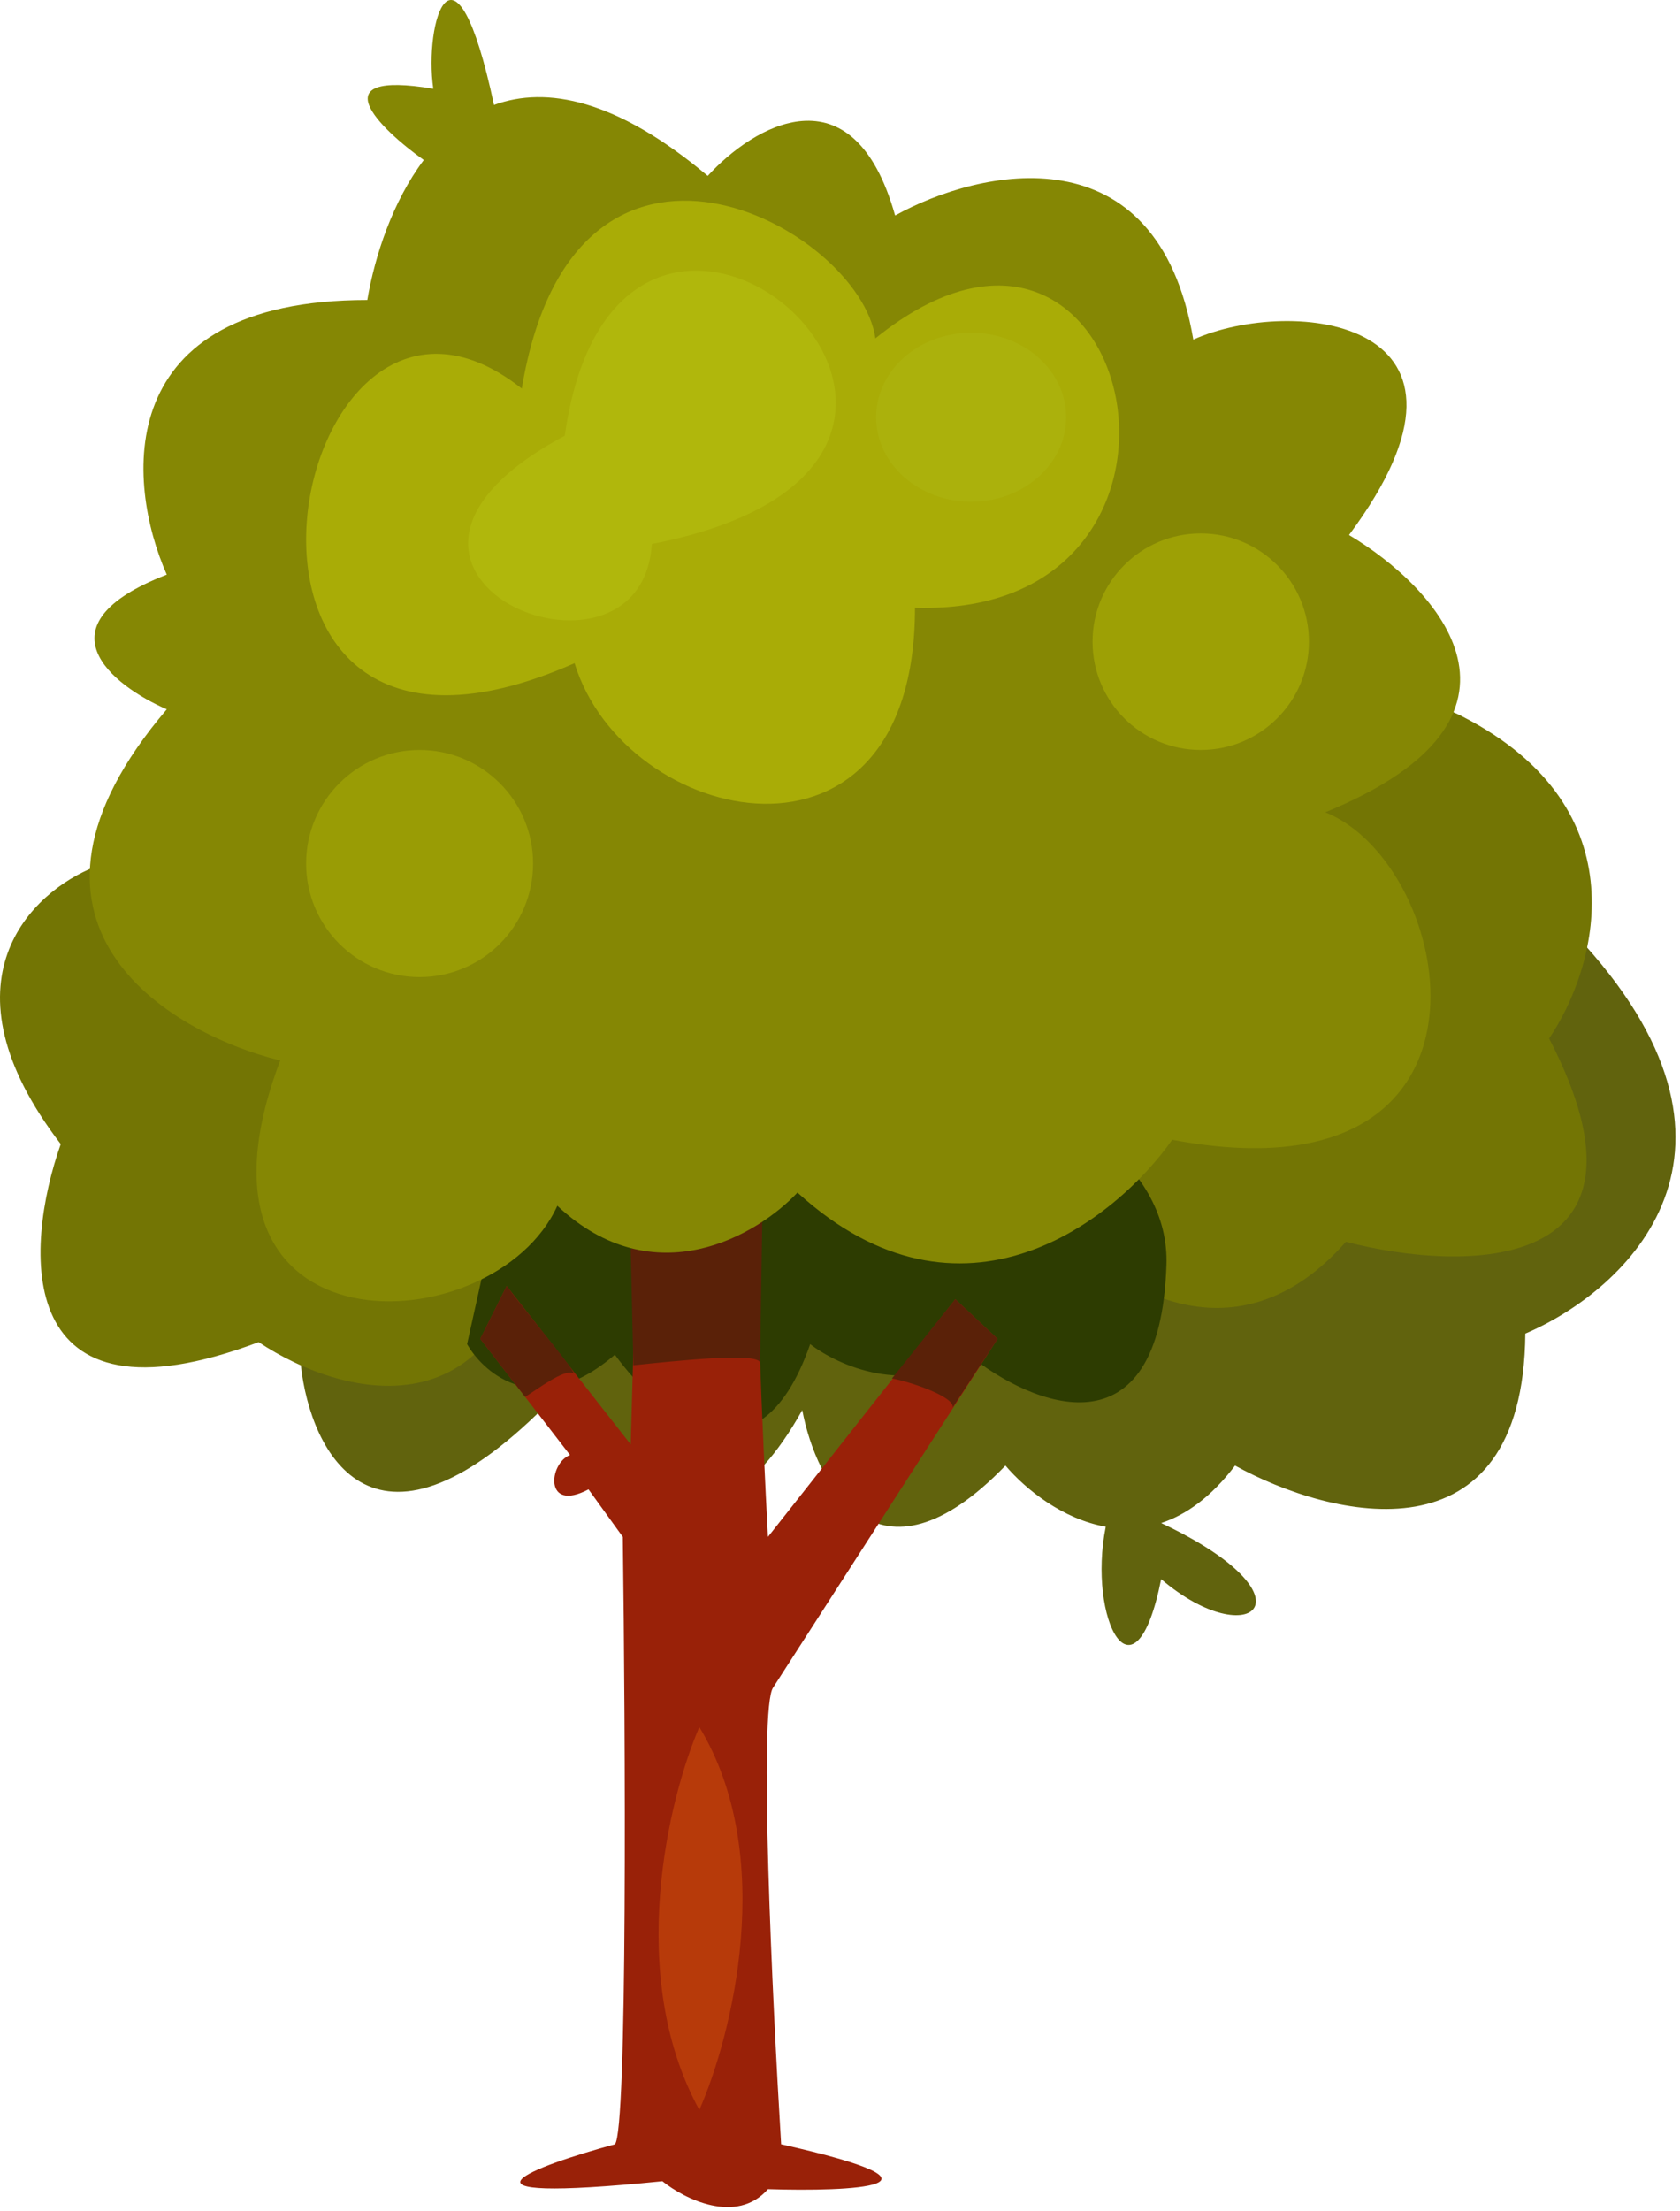 <svg width="330" height="434" viewBox="0 0 330 434" fill="none" xmlns="http://www.w3.org/2000/svg">
<path d="M108.858 274.219C73.609 310.712 60.995 285.277 59.094 267.998C125.964 222.209 269.657 141.205 309.468 183.504C349.279 225.803 319.49 253.311 299.619 261.778C299.204 307.394 261.432 298.064 242.598 287.696C237.892 293.894 232.946 297.376 228.084 298.973C259.186 313.615 245.708 325.019 228.084 309.986C222.9 335.905 213.569 317.762 217.198 299.696C208.811 298.209 201.562 292.465 197.5 287.696C172.203 313.822 160.35 291.325 157.585 276.811C137.68 312.475 116.806 289.943 108.858 274.219Z" fill="#61630D"/>
<path d="M11.93 224.583C-12.537 192.651 6.228 174.992 18.668 170.154C49.771 169.117 110.835 180.003 106.273 231.84C101.712 283.677 67.395 274.519 50.807 263.46C2.288 281.707 4.672 245.145 11.93 224.583Z" fill="#737504"/>
<path d="M264.377 243.762C242.812 268.23 218.76 252.575 209.429 241.689C220.488 200.392 251.521 122.36 287.185 140.606C322.849 158.853 313.449 190.37 304.291 203.848C328.344 250.294 287.703 249.81 264.377 243.762Z" fill="#737504"/>
<path d="M120.781 265.925C105.852 278.78 95.208 269.899 91.752 263.851L107.821 191.279C148.773 194.389 230.364 210.148 229.12 248.3C227.876 286.452 202.683 275.947 190.242 265.925C178.216 274.219 164.497 267.998 159.14 263.851C148.773 293.709 129.247 277.674 120.781 265.925Z" fill="#2D3C01"/>
<path d="M123.891 283.549L124.928 246.745C133.567 244.153 150.535 239.384 149.291 241.043C148.047 242.702 149.809 282.167 150.846 301.692L187.651 255.039L195.944 262.814L151.883 331.239C148.98 334.972 151.71 392.58 153.438 420.918C190.346 429.212 167.088 430.248 150.846 429.73C144.626 436.78 134.431 431.631 130.111 428.175C84.495 432.737 104.884 425.238 120.781 420.918C123.269 418.43 122.854 340.397 122.336 301.692L115.597 292.362C106.785 297.027 107.821 287.178 111.968 285.623L94.344 262.814L99.527 252.447L123.891 283.549Z" fill="#992108"/>
<path d="M103.156 274.219L94.344 262.814L99.527 252.447C104.02 258.495 114.145 270.383 112.487 269.553C110.828 268.724 105.575 272.663 103.156 274.219Z" fill="#5A2108"/>
<path d="M124.409 267.998L123.891 245.19L149.809 234.822L149.291 267.48C148.876 265.406 132.876 267.134 124.409 267.998Z" fill="#5A2108"/>
<path d="M187.132 276.292C187.547 274.219 179.011 271.281 175.21 270.59L187.651 255.039L195.944 262.814L187.132 276.292Z" fill="#5A2108"/>
<path d="M137.369 339.015C131.321 353.011 122.854 387.638 137.369 414.179C143.762 399.665 152.712 364.312 137.369 339.015Z" fill="#B73A0A"/>
<path d="M139.021 34.525C147.833 24.849 167.531 12.857 175.825 42.301C192.413 33.143 227.351 25.195 234.401 66.664C253.754 58.025 296.606 62.517 264.985 105.024C282.437 115.391 305.936 140.792 260.32 159.453C286.238 169.82 298.679 236.69 230.254 223.731C219.196 239.455 188.992 263.542 156.645 234.098C148.87 242.392 128.55 254.522 109.474 236.69C97.033 264.164 32.755 266.756 55.044 208.18C32.755 202.651 -2.909 181.121 32.755 139.236C22.041 134.571 7.043 122.752 32.755 112.799C24.806 94.829 21.558 58.889 72.151 58.889C73.623 50.182 77.15 39.516 83.242 31.415C74.534 25.195 62.716 13.687 85.11 17.419C83.242 4.46 89.257 -15.757 97.033 20.602C107.32 16.841 121.089 19.469 139.021 34.525Z" fill="#858704"/>
<path d="M112.86 130.181C33.03 165.43 55.839 39.466 102.492 76.27C112.86 14.066 168.844 44.65 171.954 66.421C223.273 24.951 244.008 121.369 179.729 119.295C179.729 175.279 122.709 162.32 112.86 130.181Z" fill="#A9AC06"/>
<path d="M128.038 106.784C125.964 139.442 60.65 112.487 110.932 85.531C121.817 8.812 213.569 90.197 128.038 106.784Z" fill="#B0B70C"/>
<ellipse cx="190.761" cy="81.903" rx="18.661" ry="16.588" fill="#ABB10C"/>
<circle cx="82.421" cy="169.508" r="22.29" fill="#999C05"/>
<circle cx="235.859" cy="125.964" r="21.253" fill="#9DA005"/>
</svg>
